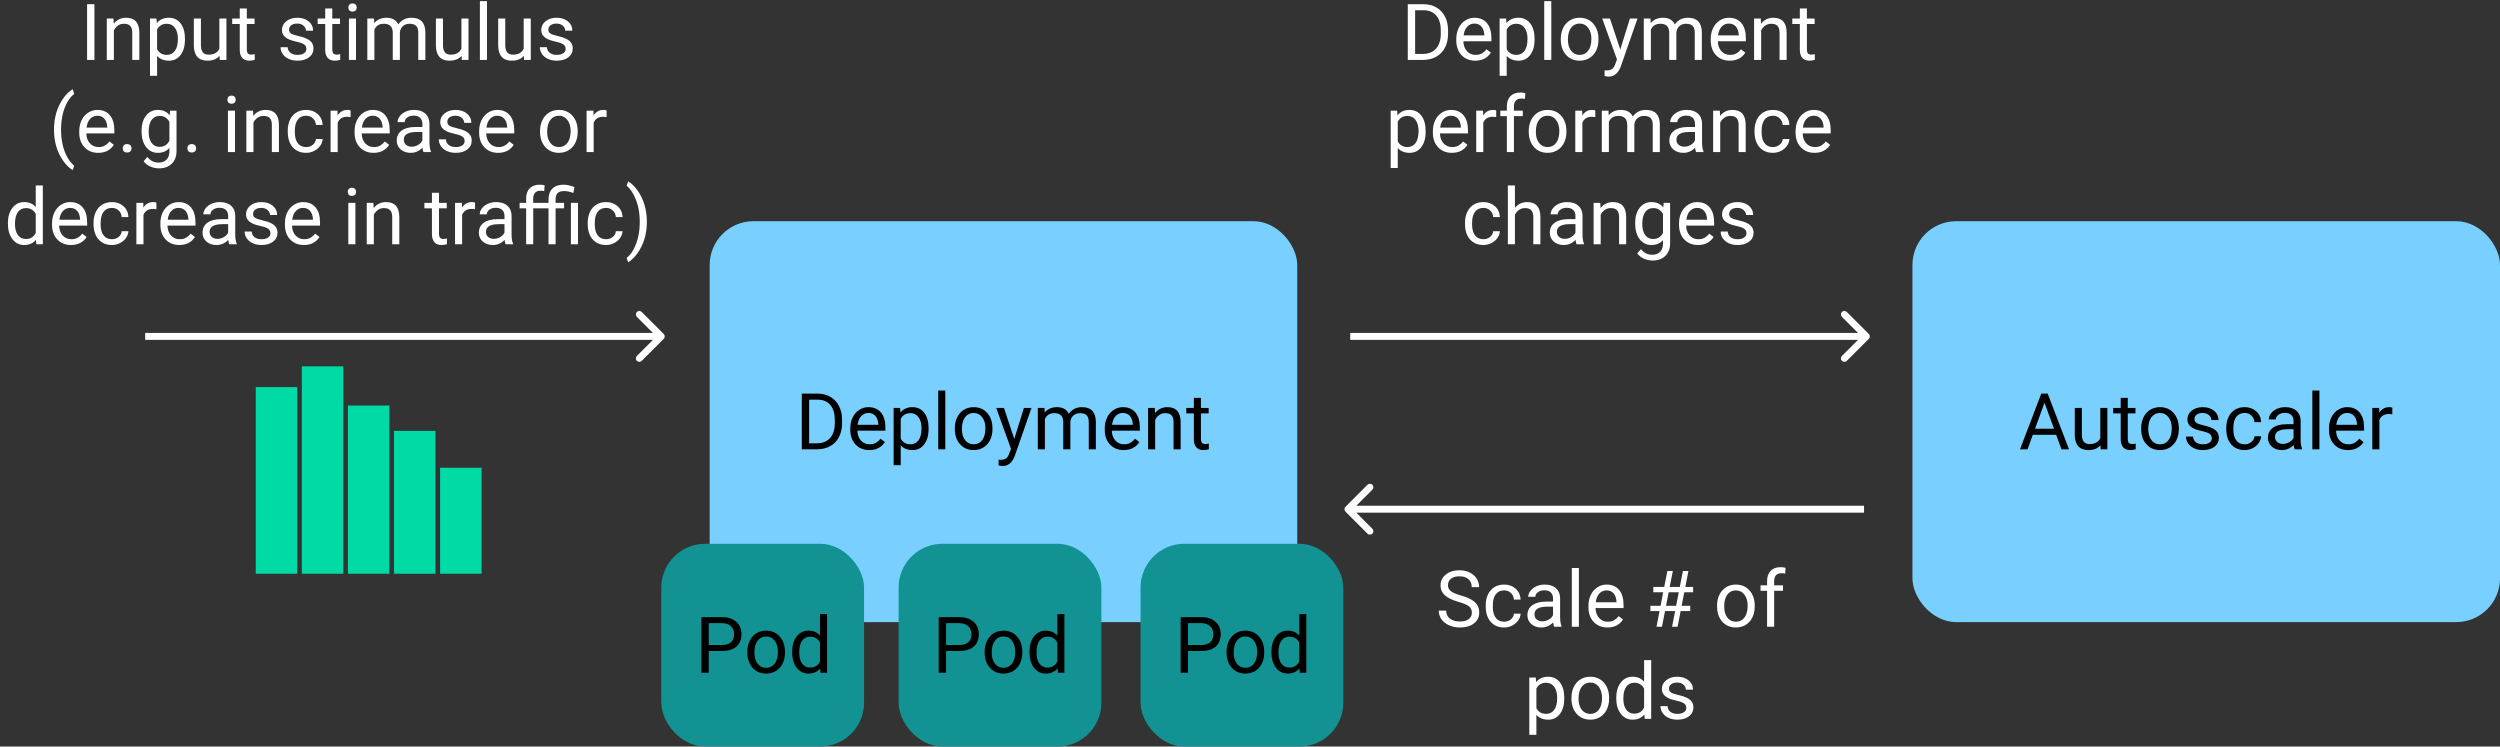 <svg width="1085" height="324" viewBox="0 0 1085 324" fill="none" xmlns="http://www.w3.org/2000/svg">
<rect x="0" y="0" width="1085" height="324" fill="#333333" stroke="none"/>
<rect x="830" y="96" width="255" height="174" rx="19" fill="#79D0FF"/>
<rect x="308" y="96" width="255" height="174" rx="19" fill="#79D0FF"/>
<path d="M892.372 188.691H882.245L879.971 195H876.684L885.914 170.828H888.703L897.95 195H894.68L892.372 188.691ZM883.208 186.068H891.426L887.309 174.763L883.208 186.068ZM911.613 193.224C910.418 194.629 908.664 195.332 906.351 195.332C904.436 195.332 902.975 194.779 901.968 193.672C900.972 192.554 900.468 190.905 900.457 188.725V177.037H903.528V188.642C903.528 191.364 904.635 192.726 906.849 192.726C909.195 192.726 910.756 191.851 911.53 190.103V177.037H914.602V195H911.68L911.613 193.224ZM923.45 172.688V177.037H926.804V179.411H923.45V190.551C923.45 191.27 923.6 191.812 923.898 192.178C924.197 192.532 924.706 192.709 925.426 192.709C925.78 192.709 926.267 192.643 926.887 192.51V195C926.079 195.221 925.293 195.332 924.529 195.332C923.157 195.332 922.122 194.917 921.425 194.087C920.728 193.257 920.379 192.078 920.379 190.551V179.411H917.108V177.037H920.379V172.688H923.45ZM929.261 185.853C929.261 184.093 929.604 182.51 930.29 181.104C930.987 179.699 931.95 178.614 933.179 177.851C934.418 177.087 935.829 176.705 937.412 176.705C939.858 176.705 941.834 177.552 943.339 179.245C944.855 180.938 945.613 183.191 945.613 186.002V186.218C945.613 187.966 945.276 189.538 944.601 190.933C943.937 192.316 942.979 193.395 941.729 194.17C940.489 194.945 939.061 195.332 937.445 195.332C935.01 195.332 933.035 194.485 931.519 192.792C930.013 191.099 929.261 188.857 929.261 186.068V185.853ZM932.349 186.218C932.349 188.21 932.808 189.809 933.727 191.016C934.656 192.222 935.896 192.825 937.445 192.825C939.006 192.825 940.245 192.216 941.164 190.999C942.083 189.771 942.542 188.055 942.542 185.853C942.542 183.882 942.072 182.289 941.131 181.071C940.201 179.843 938.962 179.229 937.412 179.229C935.896 179.229 934.673 179.832 933.743 181.038C932.813 182.244 932.349 183.971 932.349 186.218ZM959.924 190.235C959.924 189.405 959.608 188.763 958.978 188.31C958.358 187.845 957.268 187.446 955.707 187.114C954.158 186.782 952.924 186.384 952.005 185.919C951.097 185.454 950.422 184.901 949.979 184.259C949.548 183.617 949.332 182.853 949.332 181.968C949.332 180.496 949.952 179.251 951.191 178.232C952.442 177.214 954.036 176.705 955.973 176.705C958.009 176.705 959.658 177.231 960.92 178.282C962.193 179.334 962.829 180.678 962.829 182.316H959.741C959.741 181.475 959.382 180.75 958.662 180.142C957.954 179.533 957.057 179.229 955.973 179.229C954.855 179.229 953.98 179.472 953.35 179.959C952.719 180.446 952.403 181.082 952.403 181.868C952.403 182.61 952.697 183.169 953.283 183.545C953.87 183.921 954.927 184.281 956.454 184.624C957.993 184.967 959.238 185.377 960.189 185.853C961.141 186.328 961.844 186.904 962.298 187.579C962.763 188.243 962.995 189.057 962.995 190.02C962.995 191.624 962.353 192.914 961.069 193.888C959.785 194.851 958.12 195.332 956.072 195.332C954.633 195.332 953.361 195.077 952.254 194.568C951.147 194.059 950.278 193.351 949.647 192.443C949.028 191.525 948.718 190.534 948.718 189.472H951.789C951.844 190.501 952.254 191.32 953.018 191.929C953.792 192.526 954.811 192.825 956.072 192.825C957.234 192.825 958.164 192.593 958.861 192.128C959.57 191.652 959.924 191.021 959.924 190.235ZM974.201 192.825C975.297 192.825 976.254 192.493 977.073 191.829C977.892 191.165 978.346 190.335 978.435 189.339H981.34C981.285 190.368 980.93 191.348 980.277 192.277C979.624 193.207 978.75 193.949 977.654 194.502C976.57 195.055 975.419 195.332 974.201 195.332C971.755 195.332 969.807 194.519 968.357 192.892C966.919 191.254 966.199 189.018 966.199 186.185V185.67C966.199 183.921 966.52 182.366 967.162 181.005C967.804 179.644 968.723 178.587 969.918 177.834C971.124 177.081 972.547 176.705 974.185 176.705C976.199 176.705 977.87 177.308 979.198 178.515C980.537 179.721 981.251 181.287 981.34 183.213H978.435C978.346 182.051 977.903 181.099 977.106 180.357C976.321 179.605 975.347 179.229 974.185 179.229C972.624 179.229 971.412 179.793 970.549 180.922C969.697 182.04 969.271 183.661 969.271 185.786V186.367C969.271 188.437 969.697 190.031 970.549 191.148C971.401 192.266 972.618 192.825 974.201 192.825ZM995.883 195C995.706 194.646 995.562 194.015 995.451 193.107C994.023 194.59 992.319 195.332 990.338 195.332C988.567 195.332 987.112 194.834 985.972 193.838C984.843 192.831 984.278 191.558 984.278 190.02C984.278 188.149 984.987 186.699 986.403 185.67C987.831 184.63 989.834 184.109 992.413 184.109H995.401V182.698C995.401 181.625 995.08 180.772 994.438 180.142C993.797 179.5 992.85 179.179 991.6 179.179C990.504 179.179 989.585 179.455 988.844 180.009C988.102 180.562 987.731 181.232 987.731 182.018H984.644C984.644 181.121 984.959 180.258 985.59 179.428C986.232 178.587 987.095 177.923 988.18 177.436C989.275 176.949 990.476 176.705 991.782 176.705C993.852 176.705 995.473 177.225 996.646 178.266C997.82 179.295 998.428 180.717 998.473 182.532V190.8C998.473 192.449 998.683 193.76 999.104 194.734V195H995.883ZM990.786 192.659C991.749 192.659 992.662 192.41 993.525 191.912C994.389 191.414 995.014 190.767 995.401 189.97V186.284H992.994C989.231 186.284 987.35 187.385 987.35 189.588C987.35 190.551 987.671 191.303 988.312 191.846C988.954 192.388 989.779 192.659 990.786 192.659ZM1006.62 195H1003.55V169.5H1006.62V195ZM1019.01 195.332C1016.57 195.332 1014.59 194.535 1013.07 192.941C1011.54 191.337 1010.77 189.195 1010.77 186.517V185.952C1010.77 184.17 1011.11 182.582 1011.79 181.188C1012.47 179.782 1013.43 178.686 1014.64 177.9C1015.87 177.104 1017.2 176.705 1018.63 176.705C1020.96 176.705 1022.78 177.474 1024.07 179.013C1025.37 180.551 1026.01 182.754 1026.01 185.62V186.898H1013.85C1013.89 188.669 1014.4 190.103 1015.39 191.198C1016.39 192.283 1017.65 192.825 1019.17 192.825C1020.26 192.825 1021.18 192.604 1021.93 192.161C1022.68 191.718 1023.34 191.132 1023.91 190.401L1025.78 191.862C1024.28 194.175 1022.02 195.332 1019.01 195.332ZM1018.63 179.229C1017.39 179.229 1016.35 179.682 1015.51 180.59C1014.66 181.486 1014.14 182.748 1013.95 184.375H1022.94V184.143C1022.85 182.582 1022.43 181.376 1021.68 180.523C1020.93 179.66 1019.91 179.229 1018.63 179.229ZM1038.27 179.793C1037.8 179.715 1037.3 179.677 1036.76 179.677C1034.74 179.677 1033.37 180.535 1032.66 182.25V195H1029.58V177.037H1032.57L1032.62 179.112C1033.63 177.507 1035.06 176.705 1036.91 176.705C1037.5 176.705 1037.96 176.783 1038.27 176.938V179.793Z" fill="black"/>
<rect x="287" y="236" width="88" height="88" rx="19" fill="#129292"/>
<path d="M307.594 282.537V292H304.406V267.828H313.321C315.966 267.828 318.036 268.503 319.53 269.854C321.035 271.204 321.788 272.991 321.788 275.216C321.788 277.562 321.052 279.372 319.58 280.645C318.119 281.906 316.022 282.537 313.288 282.537H307.594ZM307.594 279.931H313.321C315.026 279.931 316.332 279.532 317.239 278.735C318.147 277.927 318.601 276.765 318.601 275.249C318.601 273.81 318.147 272.659 317.239 271.796C316.332 270.933 315.087 270.484 313.504 270.451H307.594V279.931ZM324.328 282.853C324.328 281.093 324.671 279.51 325.357 278.104C326.055 276.699 327.018 275.614 328.246 274.851C329.486 274.087 330.897 273.705 332.479 273.705C334.925 273.705 336.901 274.552 338.406 276.245C339.923 277.938 340.681 280.191 340.681 283.002V283.218C340.681 284.966 340.343 286.538 339.668 287.933C339.004 289.316 338.047 290.395 336.796 291.17C335.556 291.945 334.129 292.332 332.513 292.332C330.078 292.332 328.102 291.485 326.586 289.792C325.081 288.099 324.328 285.857 324.328 283.068V282.853ZM327.416 283.218C327.416 285.21 327.875 286.809 328.794 288.016C329.724 289.222 330.963 289.825 332.513 289.825C334.073 289.825 335.313 289.216 336.231 287.999C337.15 286.771 337.609 285.055 337.609 282.853C337.609 280.882 337.139 279.289 336.198 278.071C335.269 276.843 334.029 276.229 332.479 276.229C330.963 276.229 329.74 276.832 328.811 278.038C327.881 279.244 327.416 280.971 327.416 283.218ZM343.785 282.869C343.785 280.113 344.438 277.9 345.744 276.229C347.05 274.546 348.76 273.705 350.874 273.705C352.977 273.705 354.643 274.424 355.871 275.863V266.5H358.942V292H356.12L355.971 290.074C354.742 291.579 353.032 292.332 350.841 292.332C348.76 292.332 347.061 291.48 345.744 289.775C344.438 288.071 343.785 285.846 343.785 283.102V282.869ZM346.856 283.218C346.856 285.254 347.277 286.848 348.118 287.999C348.959 289.15 350.121 289.726 351.604 289.726C353.552 289.726 354.975 288.851 355.871 287.103V278.852C354.952 277.158 353.541 276.312 351.638 276.312C350.132 276.312 348.959 276.893 348.118 278.055C347.277 279.217 346.856 280.938 346.856 283.218Z" fill="black"/>
<rect x="390" y="236" width="88" height="88" rx="19" fill="#129292"/>
<path d="M410.594 282.537V292H407.406V267.828H416.321C418.966 267.828 421.036 268.503 422.53 269.854C424.035 271.204 424.788 272.991 424.788 275.216C424.788 277.562 424.052 279.372 422.58 280.645C421.119 281.906 419.022 282.537 416.288 282.537H410.594ZM410.594 279.931H416.321C418.026 279.931 419.332 279.532 420.239 278.735C421.147 277.927 421.601 276.765 421.601 275.249C421.601 273.81 421.147 272.659 420.239 271.796C419.332 270.933 418.087 270.484 416.504 270.451H410.594V279.931ZM427.328 282.853C427.328 281.093 427.671 279.51 428.357 278.104C429.055 276.699 430.018 275.614 431.246 274.851C432.486 274.087 433.897 273.705 435.479 273.705C437.925 273.705 439.901 274.552 441.406 276.245C442.923 277.938 443.681 280.191 443.681 283.002V283.218C443.681 284.966 443.343 286.538 442.668 287.933C442.004 289.316 441.047 290.395 439.796 291.17C438.556 291.945 437.129 292.332 435.513 292.332C433.078 292.332 431.102 291.485 429.586 289.792C428.081 288.099 427.328 285.857 427.328 283.068V282.853ZM430.416 283.218C430.416 285.21 430.875 286.809 431.794 288.016C432.724 289.222 433.963 289.825 435.513 289.825C437.073 289.825 438.313 289.216 439.231 287.999C440.15 286.771 440.609 285.055 440.609 282.853C440.609 280.882 440.139 279.289 439.198 278.071C438.269 276.843 437.029 276.229 435.479 276.229C433.963 276.229 432.74 276.832 431.811 278.038C430.881 279.244 430.416 280.971 430.416 283.218ZM446.785 282.869C446.785 280.113 447.438 277.9 448.744 276.229C450.05 274.546 451.76 273.705 453.874 273.705C455.977 273.705 457.643 274.424 458.871 275.863V266.5H461.942V292H459.12L458.971 290.074C457.742 291.579 456.032 292.332 453.841 292.332C451.76 292.332 450.061 291.48 448.744 289.775C447.438 288.071 446.785 285.846 446.785 283.102V282.869ZM449.856 283.218C449.856 285.254 450.277 286.848 451.118 287.999C451.959 289.15 453.121 289.726 454.604 289.726C456.552 289.726 457.975 288.851 458.871 287.103V278.852C457.952 277.158 456.541 276.312 454.638 276.312C453.132 276.312 451.959 276.893 451.118 278.055C450.277 279.217 449.856 280.938 449.856 283.218Z" fill="black"/>
<rect x="495" y="236" width="88" height="88" rx="19" fill="#129292"/>
<path d="M515.594 282.537V292H512.406V267.828H521.321C523.966 267.828 526.036 268.503 527.53 269.854C529.035 271.204 529.788 272.991 529.788 275.216C529.788 277.562 529.052 279.372 527.58 280.645C526.119 281.906 524.022 282.537 521.288 282.537H515.594ZM515.594 279.931H521.321C523.026 279.931 524.332 279.532 525.239 278.735C526.147 277.927 526.601 276.765 526.601 275.249C526.601 273.81 526.147 272.659 525.239 271.796C524.332 270.933 523.087 270.484 521.504 270.451H515.594V279.931ZM532.328 282.853C532.328 281.093 532.671 279.51 533.357 278.104C534.055 276.699 535.018 275.614 536.246 274.851C537.486 274.087 538.897 273.705 540.479 273.705C542.925 273.705 544.901 274.552 546.406 276.245C547.923 277.938 548.681 280.191 548.681 283.002V283.218C548.681 284.966 548.343 286.538 547.668 287.933C547.004 289.316 546.047 290.395 544.796 291.17C543.556 291.945 542.129 292.332 540.513 292.332C538.078 292.332 536.102 291.485 534.586 289.792C533.081 288.099 532.328 285.857 532.328 283.068V282.853ZM535.416 283.218C535.416 285.21 535.875 286.809 536.794 288.016C537.724 289.222 538.963 289.825 540.513 289.825C542.073 289.825 543.313 289.216 544.231 287.999C545.15 286.771 545.609 285.055 545.609 282.853C545.609 280.882 545.139 279.289 544.198 278.071C543.269 276.843 542.029 276.229 540.479 276.229C538.963 276.229 537.74 276.832 536.811 278.038C535.881 279.244 535.416 280.971 535.416 283.218ZM551.785 282.869C551.785 280.113 552.438 277.9 553.744 276.229C555.05 274.546 556.76 273.705 558.874 273.705C560.977 273.705 562.643 274.424 563.871 275.863V266.5H566.942V292H564.12L563.971 290.074C562.742 291.579 561.032 292.332 558.841 292.332C556.76 292.332 555.061 291.48 553.744 289.775C552.438 288.071 551.785 285.846 551.785 283.102V282.869ZM554.856 283.218C554.856 285.254 555.277 286.848 556.118 287.999C556.959 289.15 558.121 289.726 559.604 289.726C561.552 289.726 562.975 288.851 563.871 287.103V278.852C562.952 277.158 561.541 276.312 559.638 276.312C558.132 276.312 556.959 276.893 556.118 278.055C555.277 279.217 554.856 280.938 554.856 283.218Z" fill="black"/>
<path d="M347.977 195V170.828H354.8C356.903 170.828 358.762 171.293 360.378 172.223C361.994 173.152 363.239 174.475 364.113 176.19C364.999 177.906 365.447 179.876 365.458 182.101V183.645C365.458 185.924 365.015 187.922 364.13 189.638C363.256 191.353 361.999 192.67 360.361 193.589C358.734 194.507 356.836 194.978 354.667 195H347.977ZM351.164 173.451V192.394H354.518C356.975 192.394 358.884 191.63 360.245 190.103C361.618 188.575 362.304 186.4 362.304 183.578V182.167C362.304 179.422 361.656 177.292 360.361 175.775C359.077 174.248 357.251 173.473 354.883 173.451H351.164ZM377.262 195.332C374.827 195.332 372.846 194.535 371.318 192.941C369.791 191.337 369.027 189.195 369.027 186.517V185.952C369.027 184.17 369.365 182.582 370.04 181.188C370.726 179.782 371.678 178.686 372.896 177.9C374.124 177.104 375.452 176.705 376.88 176.705C379.215 176.705 381.03 177.474 382.325 179.013C383.62 180.551 384.268 182.754 384.268 185.62V186.898H372.099C372.143 188.669 372.658 190.103 373.643 191.198C374.639 192.283 375.9 192.825 377.428 192.825C378.512 192.825 379.431 192.604 380.184 192.161C380.936 191.718 381.595 191.132 382.159 190.401L384.035 191.862C382.53 194.175 380.272 195.332 377.262 195.332ZM376.88 179.229C375.64 179.229 374.6 179.682 373.759 180.59C372.918 181.486 372.397 182.748 372.198 184.375H381.196V184.143C381.108 182.582 380.687 181.376 379.935 180.523C379.182 179.66 378.164 179.229 376.88 179.229ZM403.011 186.218C403.011 188.951 402.385 191.154 401.135 192.825C399.884 194.496 398.191 195.332 396.055 195.332C393.874 195.332 392.159 194.64 390.908 193.257V201.906H387.837V177.037H390.643L390.792 179.029C392.043 177.48 393.78 176.705 396.005 176.705C398.163 176.705 399.868 177.519 401.118 179.146C402.38 180.772 403.011 183.036 403.011 185.936V186.218ZM399.939 185.869C399.939 183.844 399.508 182.244 398.645 181.071C397.781 179.898 396.597 179.312 395.092 179.312C393.232 179.312 391.838 180.136 390.908 181.785V190.368C391.827 192.006 393.232 192.825 395.125 192.825C396.597 192.825 397.765 192.244 398.628 191.082C399.502 189.909 399.939 188.171 399.939 185.869ZM410.266 195H407.194V169.5H410.266V195ZM414.383 185.853C414.383 184.093 414.726 182.51 415.412 181.104C416.109 179.699 417.072 178.614 418.301 177.851C419.54 177.087 420.951 176.705 422.534 176.705C424.98 176.705 426.956 177.552 428.461 179.245C429.977 180.938 430.735 183.191 430.735 186.002V186.218C430.735 187.966 430.398 189.538 429.723 190.933C429.059 192.316 428.101 193.395 426.851 194.17C425.611 194.945 424.183 195.332 422.567 195.332C420.132 195.332 418.157 194.485 416.641 192.792C415.135 191.099 414.383 188.857 414.383 186.068V185.853ZM417.471 186.218C417.471 188.21 417.93 189.809 418.849 191.016C419.778 192.222 421.018 192.825 422.567 192.825C424.128 192.825 425.368 192.216 426.286 190.999C427.205 189.771 427.664 188.055 427.664 185.853C427.664 183.882 427.194 182.289 426.253 181.071C425.323 179.843 424.084 179.229 422.534 179.229C421.018 179.229 419.795 179.832 418.865 181.038C417.936 182.244 417.471 183.971 417.471 186.218ZM440.198 190.501L444.382 177.037H447.669L440.447 197.772C439.329 200.761 437.553 202.255 435.118 202.255L434.537 202.205L433.392 201.989V199.499L434.222 199.565C435.262 199.565 436.07 199.355 436.646 198.935C437.232 198.514 437.714 197.745 438.09 196.627L438.771 194.801L432.362 177.037H435.716L440.198 190.501ZM453.313 177.037L453.396 179.029C454.714 177.48 456.49 176.705 458.726 176.705C461.238 176.705 462.948 177.668 463.855 179.594C464.453 178.73 465.228 178.033 466.18 177.502C467.143 176.971 468.277 176.705 469.583 176.705C473.523 176.705 475.526 178.791 475.593 182.964V195H472.521V183.146C472.521 181.863 472.228 180.905 471.642 180.274C471.055 179.632 470.07 179.312 468.687 179.312C467.547 179.312 466.6 179.655 465.848 180.341C465.095 181.016 464.658 181.929 464.536 183.08V195H461.448V183.229C461.448 180.618 460.17 179.312 457.613 179.312C455.599 179.312 454.221 180.169 453.479 181.885V195H450.408V177.037H453.313ZM487.695 195.332C485.26 195.332 483.279 194.535 481.752 192.941C480.225 191.337 479.461 189.195 479.461 186.517V185.952C479.461 184.17 479.799 182.582 480.474 181.188C481.16 179.782 482.112 178.686 483.329 177.9C484.558 177.104 485.886 176.705 487.313 176.705C489.649 176.705 491.464 177.474 492.759 179.013C494.054 180.551 494.701 182.754 494.701 185.62V186.898H482.532C482.576 188.669 483.091 190.103 484.076 191.198C485.072 192.283 486.334 192.825 487.861 192.825C488.946 192.825 489.865 192.604 490.617 192.161C491.37 191.718 492.028 191.132 492.593 190.401L494.469 191.862C492.964 194.175 490.706 195.332 487.695 195.332ZM487.313 179.229C486.074 179.229 485.034 179.682 484.192 180.59C483.351 181.486 482.831 182.748 482.632 184.375H491.63V184.143C491.541 182.582 491.121 181.376 490.368 180.523C489.616 179.66 488.597 179.229 487.313 179.229ZM501.176 177.037L501.275 179.295C502.648 177.568 504.441 176.705 506.654 176.705C510.451 176.705 512.365 178.847 512.398 183.13V195H509.327V183.113C509.316 181.818 509.017 180.861 508.431 180.241C507.855 179.621 506.953 179.312 505.725 179.312C504.729 179.312 503.854 179.577 503.102 180.108C502.349 180.64 501.762 181.337 501.342 182.2V195H498.271V177.037H501.176ZM521.197 172.688V177.037H524.551V179.411H521.197V190.551C521.197 191.27 521.347 191.812 521.646 192.178C521.944 192.532 522.453 192.709 523.173 192.709C523.527 192.709 524.014 192.643 524.634 192.51V195C523.826 195.221 523.04 195.332 522.276 195.332C520.904 195.332 519.869 194.917 519.172 194.087C518.475 193.257 518.126 192.078 518.126 190.551V179.411H514.855V177.037H518.126V172.688H521.197Z" fill="black"/>
<path d="M811.061 147.061C811.646 146.475 811.646 145.525 811.061 144.939L801.515 135.393C800.929 134.808 799.979 134.808 799.393 135.393C798.808 135.979 798.808 136.929 799.393 137.515L807.879 146L799.393 154.485C798.808 155.071 798.808 156.021 799.393 156.607C799.979 157.192 800.929 157.192 801.515 156.607L811.061 147.061ZM586 147.5H810V144.5H586V147.5Z" fill="white"/>
<path d="M288.061 147.061C288.646 146.475 288.646 145.525 288.061 144.939L278.515 135.393C277.929 134.808 276.979 134.808 276.393 135.393C275.808 135.979 275.808 136.929 276.393 137.515L284.879 146L276.393 154.485C275.808 155.071 275.808 156.021 276.393 156.607C276.979 157.192 277.929 157.192 278.515 156.607L288.061 147.061ZM63 147.5H287V144.5H63V147.5Z" fill="white"/>
<path d="M583.939 222.061C583.354 221.475 583.354 220.525 583.939 219.939L593.485 210.393C594.071 209.808 595.021 209.808 595.607 210.393C596.192 210.979 596.192 211.929 595.607 212.515L587.121 221L595.607 229.485C596.192 230.071 596.192 231.021 595.607 231.607C595.021 232.192 594.071 232.192 593.485 231.607L583.939 222.061ZM809 222.5H585V219.5H809V222.5Z" fill="white"/>
<path d="M633.025 261.226C630.292 260.44 628.299 259.477 627.049 258.337C625.809 257.186 625.189 255.769 625.189 254.087C625.189 252.183 625.948 250.612 627.464 249.372C628.991 248.121 630.972 247.496 633.407 247.496C635.067 247.496 636.545 247.817 637.84 248.459C639.146 249.101 640.153 249.986 640.861 251.115C641.581 252.244 641.94 253.478 641.94 254.817H638.736C638.736 253.356 638.271 252.211 637.342 251.381C636.412 250.54 635.101 250.119 633.407 250.119C631.836 250.119 630.607 250.468 629.722 251.165C628.847 251.851 628.41 252.809 628.41 254.037C628.41 255.022 628.825 255.858 629.655 256.544C630.496 257.219 631.919 257.839 633.922 258.403C635.936 258.968 637.508 259.593 638.637 260.279C639.777 260.954 640.618 261.746 641.16 262.653C641.714 263.561 641.99 264.629 641.99 265.857C641.99 267.816 641.227 269.388 639.699 270.572C638.172 271.745 636.13 272.332 633.573 272.332C631.913 272.332 630.364 272.017 628.925 271.386C627.486 270.744 626.374 269.869 625.588 268.763C624.813 267.656 624.426 266.4 624.426 264.994H627.63C627.63 266.455 628.167 267.612 629.24 268.464C630.325 269.305 631.769 269.726 633.573 269.726C635.256 269.726 636.545 269.382 637.441 268.696C638.338 268.01 638.786 267.075 638.786 265.891C638.786 264.706 638.371 263.793 637.541 263.151C636.711 262.498 635.206 261.856 633.025 261.226ZM652.814 269.825C653.91 269.825 654.868 269.493 655.687 268.829C656.506 268.165 656.959 267.335 657.048 266.339H659.953C659.898 267.368 659.544 268.348 658.891 269.277C658.238 270.207 657.363 270.949 656.268 271.502C655.183 272.055 654.032 272.332 652.814 272.332C650.368 272.332 648.421 271.519 646.971 269.892C645.532 268.254 644.812 266.018 644.812 263.185V262.67C644.812 260.921 645.133 259.366 645.775 258.005C646.417 256.644 647.336 255.587 648.531 254.834C649.738 254.081 651.16 253.705 652.798 253.705C654.812 253.705 656.483 254.308 657.812 255.515C659.151 256.721 659.865 258.287 659.953 260.213H657.048C656.959 259.051 656.517 258.099 655.72 257.357C654.934 256.605 653.96 256.229 652.798 256.229C651.237 256.229 650.025 256.793 649.162 257.922C648.31 259.04 647.884 260.661 647.884 262.786V263.367C647.884 265.437 648.31 267.031 649.162 268.148C650.014 269.266 651.232 269.825 652.814 269.825ZM674.496 272C674.319 271.646 674.175 271.015 674.064 270.107C672.637 271.59 670.932 272.332 668.951 272.332C667.18 272.332 665.725 271.834 664.585 270.838C663.456 269.831 662.892 268.558 662.892 267.02C662.892 265.149 663.6 263.699 665.017 262.67C666.444 261.63 668.448 261.109 671.026 261.109H674.015V259.698C674.015 258.625 673.694 257.772 673.052 257.142C672.41 256.5 671.464 256.179 670.213 256.179C669.117 256.179 668.199 256.455 667.457 257.009C666.715 257.562 666.345 258.232 666.345 259.018H663.257C663.257 258.121 663.572 257.258 664.203 256.428C664.845 255.587 665.708 254.923 666.793 254.436C667.889 253.949 669.09 253.705 670.396 253.705C672.465 253.705 674.087 254.225 675.26 255.266C676.433 256.295 677.042 257.717 677.086 259.532V267.8C677.086 269.449 677.296 270.76 677.717 271.734V272H674.496ZM669.399 269.659C670.362 269.659 671.275 269.41 672.139 268.912C673.002 268.414 673.627 267.767 674.015 266.97V263.284H671.607C667.844 263.284 665.963 264.385 665.963 266.588C665.963 267.551 666.284 268.303 666.926 268.846C667.568 269.388 668.392 269.659 669.399 269.659ZM685.237 272H682.166V246.5H685.237V272ZM697.622 272.332C695.187 272.332 693.206 271.535 691.679 269.941C690.151 268.337 689.388 266.195 689.388 263.517V262.952C689.388 261.17 689.725 259.582 690.4 258.188C691.087 256.782 692.038 255.686 693.256 254.9C694.484 254.104 695.812 253.705 697.24 253.705C699.576 253.705 701.391 254.474 702.686 256.013C703.98 257.551 704.628 259.754 704.628 262.62V263.898H692.459C692.503 265.669 693.018 267.103 694.003 268.198C694.999 269.283 696.261 269.825 697.788 269.825C698.873 269.825 699.791 269.604 700.544 269.161C701.297 268.718 701.955 268.132 702.52 267.401L704.396 268.862C702.89 271.175 700.632 272.332 697.622 272.332ZM697.24 256.229C696.001 256.229 694.96 256.682 694.119 257.59C693.278 258.486 692.758 259.748 692.559 261.375H701.557V261.143C701.468 259.582 701.048 258.376 700.295 257.523C699.542 256.66 698.524 256.229 697.24 256.229ZM727.007 265.193H722.624L721.296 272H718.922L720.25 265.193H716.282V262.919H720.682L721.827 257.042H717.544V254.734H722.275L723.637 247.828H726.011L724.649 254.734H729.032L730.394 247.828H732.784L731.423 254.734H734.81V257.042H730.975L729.829 262.919H733.564V265.193H729.397L728.069 272H725.679L727.007 265.193ZM723.056 262.919H727.438L728.584 257.042H724.201L723.056 262.919ZM745.202 262.853C745.202 261.093 745.545 259.51 746.231 258.104C746.929 256.699 747.892 255.614 749.12 254.851C750.36 254.087 751.771 253.705 753.354 253.705C755.799 253.705 757.775 254.552 759.28 256.245C760.797 257.938 761.555 260.191 761.555 263.002V263.218C761.555 264.966 761.217 266.538 760.542 267.933C759.878 269.316 758.921 270.395 757.67 271.17C756.43 271.945 755.003 272.332 753.387 272.332C750.952 272.332 748.976 271.485 747.46 269.792C745.955 268.099 745.202 265.857 745.202 263.068V262.853ZM748.29 263.218C748.29 265.21 748.749 266.809 749.668 268.016C750.598 269.222 751.837 269.825 753.387 269.825C754.947 269.825 756.187 269.216 757.105 267.999C758.024 266.771 758.483 265.055 758.483 262.853C758.483 260.882 758.013 259.289 757.072 258.071C756.143 256.843 754.903 256.229 753.354 256.229C751.837 256.229 750.614 256.832 749.685 258.038C748.755 259.244 748.29 260.971 748.29 263.218ZM766.917 272V256.411H764.078V254.037H766.917V252.194C766.917 250.269 767.432 248.78 768.461 247.729C769.49 246.677 770.946 246.151 772.827 246.151C773.535 246.151 774.238 246.245 774.936 246.434L774.77 248.924C774.249 248.824 773.696 248.774 773.109 248.774C772.113 248.774 771.344 249.068 770.802 249.654C770.259 250.23 769.988 251.06 769.988 252.145V254.037H773.823V256.411H769.988V272H766.917ZM678.896 303.218C678.896 305.951 678.27 308.154 677.02 309.825C675.769 311.496 674.076 312.332 671.939 312.332C669.759 312.332 668.044 311.64 666.793 310.257V318.906H663.722V294.037H666.527L666.677 296.029C667.927 294.48 669.665 293.705 671.89 293.705C674.048 293.705 675.752 294.519 677.003 296.146C678.265 297.772 678.896 300.036 678.896 302.936V303.218ZM675.824 302.869C675.824 300.844 675.393 299.244 674.529 298.071C673.666 296.898 672.482 296.312 670.977 296.312C669.117 296.312 667.723 297.136 666.793 298.785V307.368C667.712 309.006 669.117 309.825 671.01 309.825C672.482 309.825 673.649 309.244 674.513 308.082C675.387 306.909 675.824 305.171 675.824 302.869ZM682 302.853C682 301.093 682.343 299.51 683.029 298.104C683.727 296.699 684.689 295.614 685.918 294.851C687.158 294.087 688.569 293.705 690.151 293.705C692.597 293.705 694.573 294.552 696.078 296.245C697.594 297.938 698.353 300.191 698.353 303.002V303.218C698.353 304.966 698.015 306.538 697.34 307.933C696.676 309.316 695.718 310.395 694.468 311.17C693.228 311.945 691.8 312.332 690.185 312.332C687.75 312.332 685.774 311.485 684.258 309.792C682.753 308.099 682 305.857 682 303.068V302.853ZM685.088 303.218C685.088 305.21 685.547 306.809 686.466 308.016C687.396 309.222 688.635 309.825 690.185 309.825C691.745 309.825 692.985 309.216 693.903 307.999C694.822 306.771 695.281 305.055 695.281 302.853C695.281 300.882 694.811 299.289 693.87 298.071C692.94 296.843 691.701 296.229 690.151 296.229C688.635 296.229 687.412 296.832 686.482 298.038C685.553 299.244 685.088 300.971 685.088 303.218ZM701.457 302.869C701.457 300.113 702.11 297.9 703.416 296.229C704.722 294.546 706.432 293.705 708.546 293.705C710.649 293.705 712.314 294.424 713.543 295.863V286.5H716.614V312H713.792L713.643 310.074C712.414 311.579 710.704 312.332 708.513 312.332C706.432 312.332 704.733 311.48 703.416 309.775C702.11 308.071 701.457 305.846 701.457 303.102V302.869ZM704.528 303.218C704.528 305.254 704.949 306.848 705.79 307.999C706.631 309.15 707.793 309.726 709.276 309.726C711.224 309.726 712.646 308.851 713.543 307.103V298.852C712.624 297.158 711.213 296.312 709.31 296.312C707.804 296.312 706.631 296.893 705.79 298.055C704.949 299.217 704.528 300.938 704.528 303.218ZM731.854 307.235C731.854 306.405 731.539 305.763 730.908 305.31C730.288 304.845 729.198 304.446 727.638 304.114C726.088 303.782 724.854 303.384 723.936 302.919C723.028 302.454 722.353 301.901 721.91 301.259C721.479 300.617 721.263 299.853 721.263 298.968C721.263 297.496 721.882 296.251 723.122 295.232C724.373 294.214 725.966 293.705 727.903 293.705C729.94 293.705 731.589 294.231 732.851 295.282C734.123 296.334 734.76 297.678 734.76 299.316H731.672C731.672 298.475 731.312 297.75 730.593 297.142C729.884 296.533 728.988 296.229 727.903 296.229C726.785 296.229 725.911 296.472 725.28 296.959C724.649 297.446 724.334 298.082 724.334 298.868C724.334 299.61 724.627 300.169 725.214 300.545C725.8 300.921 726.857 301.281 728.385 301.624C729.923 301.967 731.168 302.377 732.12 302.853C733.072 303.328 733.775 303.904 734.229 304.579C734.693 305.243 734.926 306.057 734.926 307.02C734.926 308.624 734.284 309.914 733 310.888C731.716 311.851 730.05 312.332 728.003 312.332C726.564 312.332 725.291 312.077 724.185 311.568C723.078 311.059 722.209 310.351 721.578 309.443C720.958 308.525 720.648 307.534 720.648 306.472H723.72C723.775 307.501 724.185 308.32 724.948 308.929C725.723 309.526 726.741 309.825 728.003 309.825C729.165 309.825 730.095 309.593 730.792 309.128C731.5 308.652 731.854 308.021 731.854 307.235Z" fill="white"/>
<path d="M40.981 26H37.794V1.828H40.981V26ZM49.249 8.037L49.349 10.295C50.721 8.568 52.514 7.705 54.727 7.705C58.524 7.705 60.438 9.847 60.472 14.13V26H57.4V14.113C57.389 12.818 57.09 11.861 56.504 11.241C55.928 10.621 55.026 10.312 53.798 10.312C52.802 10.312 51.927 10.577 51.175 11.108C50.422 11.64 49.836 12.337 49.415 13.2V26H46.344V8.037H49.249ZM80.277 17.218C80.277 19.951 79.652 22.154 78.401 23.825C77.151 25.496 75.457 26.332 73.321 26.332C71.141 26.332 69.425 25.64 68.175 24.257V32.906H65.103V8.037H67.909L68.059 10.029C69.309 8.48 71.047 7.705 73.272 7.705C75.43 7.705 77.134 8.519 78.385 10.146C79.647 11.773 80.277 14.036 80.277 16.936V17.218ZM77.206 16.869C77.206 14.844 76.774 13.245 75.911 12.071C75.048 10.898 73.864 10.312 72.358 10.312C70.499 10.312 69.105 11.136 68.175 12.785V21.368C69.093 23.006 70.499 23.825 72.392 23.825C73.864 23.825 75.031 23.244 75.894 22.082C76.769 20.909 77.206 19.171 77.206 16.869ZM95.285 24.224C94.09 25.629 92.336 26.332 90.022 26.332C88.108 26.332 86.647 25.779 85.64 24.672C84.644 23.554 84.14 21.905 84.129 19.725V8.037H87.2V19.642C87.2 22.364 88.307 23.726 90.52 23.726C92.867 23.726 94.427 22.851 95.202 21.102V8.037H98.273V26H95.352L95.285 24.224ZM107.122 3.688V8.037H110.476V10.411H107.122V21.551C107.122 22.27 107.271 22.812 107.57 23.178C107.869 23.532 108.378 23.709 109.098 23.709C109.452 23.709 109.939 23.643 110.559 23.51V26C109.751 26.221 108.965 26.332 108.201 26.332C106.829 26.332 105.794 25.917 105.097 25.087C104.399 24.257 104.051 23.078 104.051 21.551V10.411H100.78V8.037H104.051V3.688H107.122ZM132.971 21.235C132.971 20.405 132.655 19.763 132.024 19.31C131.405 18.845 130.314 18.446 128.754 18.114C127.204 17.782 125.97 17.384 125.052 16.919C124.144 16.454 123.469 15.901 123.026 15.259C122.595 14.617 122.379 13.853 122.379 12.968C122.379 11.496 122.999 10.251 124.238 9.232C125.489 8.214 127.083 7.705 129.02 7.705C131.056 7.705 132.705 8.231 133.967 9.282C135.24 10.334 135.876 11.678 135.876 13.316H132.788C132.788 12.475 132.428 11.75 131.709 11.142C131.001 10.533 130.104 10.229 129.02 10.229C127.902 10.229 127.027 10.472 126.396 10.959C125.766 11.446 125.45 12.082 125.45 12.868C125.45 13.61 125.743 14.169 126.33 14.545C126.917 14.921 127.974 15.281 129.501 15.624C131.039 15.967 132.285 16.377 133.236 16.852C134.188 17.328 134.891 17.904 135.345 18.579C135.81 19.243 136.042 20.057 136.042 21.02C136.042 22.624 135.4 23.914 134.116 24.888C132.832 25.851 131.167 26.332 129.119 26.332C127.68 26.332 126.408 26.078 125.301 25.568C124.194 25.059 123.325 24.351 122.694 23.443C122.075 22.525 121.765 21.534 121.765 20.472H124.836C124.891 21.501 125.301 22.32 126.064 22.929C126.839 23.526 127.857 23.825 129.119 23.825C130.281 23.825 131.211 23.593 131.908 23.128C132.617 22.652 132.971 22.021 132.971 21.235ZM144.21 3.688V8.037H147.563V10.411H144.21V21.551C144.21 22.27 144.359 22.812 144.658 23.178C144.957 23.532 145.466 23.709 146.186 23.709C146.54 23.709 147.027 23.643 147.646 23.51V26C146.839 26.221 146.053 26.332 145.289 26.332C143.917 26.332 142.882 25.917 142.185 25.087C141.487 24.257 141.139 23.078 141.139 21.551V10.411H137.868V8.037H141.139V3.688H144.21ZM154.503 26H151.432V8.037H154.503V26ZM151.183 3.272C151.183 2.774 151.332 2.354 151.631 2.011C151.941 1.668 152.395 1.496 152.992 1.496C153.59 1.496 154.044 1.668 154.354 2.011C154.663 2.354 154.818 2.774 154.818 3.272C154.818 3.771 154.663 4.186 154.354 4.518C154.044 4.85 153.59 5.016 152.992 5.016C152.395 5.016 151.941 4.85 151.631 4.518C151.332 4.186 151.183 3.771 151.183 3.272ZM162.322 8.037L162.405 10.029C163.722 8.48 165.499 7.705 167.734 7.705C170.247 7.705 171.957 8.668 172.864 10.594C173.462 9.73 174.237 9.033 175.188 8.502C176.151 7.971 177.286 7.705 178.592 7.705C182.532 7.705 184.535 9.791 184.602 13.964V26H181.53V14.146C181.53 12.863 181.237 11.905 180.65 11.274C180.064 10.633 179.079 10.312 177.695 10.312C176.555 10.312 175.609 10.655 174.856 11.341C174.104 12.016 173.667 12.929 173.545 14.08V26H170.457V14.229C170.457 11.617 169.179 10.312 166.622 10.312C164.608 10.312 163.23 11.169 162.488 12.885V26H159.417V8.037H162.322ZM200.34 24.224C199.145 25.629 197.39 26.332 195.077 26.332C193.162 26.332 191.701 25.779 190.694 24.672C189.698 23.554 189.195 21.905 189.184 19.725V8.037H192.255V19.642C192.255 22.364 193.362 23.726 195.575 23.726C197.922 23.726 199.482 22.851 200.257 21.102V8.037H203.328V26H200.406L200.34 24.224ZM211.347 26H208.275V0.5H211.347V26ZM227.367 24.224C226.172 25.629 224.418 26.332 222.104 26.332C220.19 26.332 218.729 25.779 217.722 24.672C216.726 23.554 216.222 21.905 216.211 19.725V8.037H219.282V19.642C219.282 22.364 220.389 23.726 222.603 23.726C224.949 23.726 226.509 22.851 227.284 21.102V8.037H230.355V26H227.434L227.367 24.224ZM245.496 21.235C245.496 20.405 245.181 19.763 244.55 19.31C243.93 18.845 242.84 18.446 241.279 18.114C239.73 17.782 238.496 17.384 237.577 16.919C236.67 16.454 235.994 15.901 235.552 15.259C235.12 14.617 234.904 13.853 234.904 12.968C234.904 11.496 235.524 10.251 236.764 9.232C238.014 8.214 239.608 7.705 241.545 7.705C243.581 7.705 245.23 8.231 246.492 9.282C247.765 10.334 248.401 11.678 248.401 13.316H245.313C245.313 12.475 244.954 11.75 244.234 11.142C243.526 10.533 242.63 10.229 241.545 10.229C240.427 10.229 239.553 10.472 238.922 10.959C238.291 11.446 237.976 12.082 237.976 12.868C237.976 13.61 238.269 14.169 238.855 14.545C239.442 14.921 240.499 15.281 242.026 15.624C243.565 15.967 244.81 16.377 245.762 16.852C246.714 17.328 247.416 17.904 247.87 18.579C248.335 19.243 248.567 20.057 248.567 21.02C248.567 22.624 247.925 23.914 246.642 24.888C245.358 25.851 243.692 26.332 241.645 26.332C240.206 26.332 238.933 26.078 237.826 25.568C236.719 25.059 235.851 24.351 235.22 23.443C234.6 22.525 234.29 21.534 234.29 20.472H237.361C237.417 21.501 237.826 22.32 238.59 22.929C239.365 23.526 240.383 23.825 241.645 23.825C242.807 23.825 243.736 23.593 244.434 23.128C245.142 22.652 245.496 22.021 245.496 21.235ZM23.434 56.188C23.434 53.687 23.766 51.285 24.43 48.983C25.105 46.681 26.106 44.59 27.435 42.708C28.763 40.827 30.141 39.498 31.568 38.724L32.199 40.749C30.583 41.989 29.255 43.881 28.215 46.427C27.186 48.972 26.621 51.822 26.521 54.977L26.505 56.388C26.505 60.66 27.285 64.368 28.846 67.511C29.787 69.392 30.904 70.864 32.199 71.927L31.568 73.803C30.096 72.984 28.691 71.611 27.352 69.686C24.74 65.922 23.434 61.423 23.434 56.188ZM42.625 66.332C40.19 66.332 38.209 65.535 36.682 63.941C35.154 62.337 34.391 60.195 34.391 57.517V56.952C34.391 55.17 34.728 53.582 35.403 52.188C36.09 50.782 37.041 49.686 38.259 48.9C39.487 48.103 40.815 47.705 42.243 47.705C44.578 47.705 46.394 48.474 47.688 50.013C48.983 51.551 49.631 53.754 49.631 56.62V57.898H37.462C37.506 59.669 38.021 61.102 39.006 62.198C40.002 63.283 41.264 63.825 42.791 63.825C43.876 63.825 44.794 63.604 45.547 63.161C46.3 62.718 46.958 62.132 47.523 61.401L49.398 62.862C47.893 65.175 45.635 66.332 42.625 66.332ZM42.243 50.228C41.004 50.228 39.963 50.682 39.122 51.59C38.281 52.486 37.761 53.748 37.562 55.375H46.56V55.143C46.471 53.582 46.05 52.376 45.298 51.523C44.545 50.66 43.527 50.228 42.243 50.228ZM53.267 64.39C53.267 63.858 53.422 63.416 53.731 63.062C54.052 62.707 54.528 62.53 55.159 62.53C55.79 62.53 56.266 62.707 56.587 63.062C56.919 63.416 57.085 63.858 57.085 64.39C57.085 64.899 56.919 65.325 56.587 65.668C56.266 66.011 55.79 66.183 55.159 66.183C54.528 66.183 54.052 66.011 53.731 65.668C53.422 65.325 53.267 64.899 53.267 64.39ZM61.435 56.869C61.435 54.069 62.082 51.844 63.377 50.195C64.672 48.535 66.387 47.705 68.523 47.705C70.715 47.705 72.425 48.48 73.653 50.029L73.803 48.037H76.608V65.568C76.608 67.893 75.917 69.724 74.533 71.064C73.161 72.403 71.312 73.072 68.988 73.072C67.693 73.072 66.426 72.796 65.186 72.242C63.947 71.689 63.001 70.931 62.348 69.968L63.941 68.125C65.258 69.752 66.869 70.565 68.772 70.565C70.267 70.565 71.429 70.145 72.259 69.304C73.1 68.463 73.52 67.278 73.52 65.751V64.207C72.292 65.624 70.615 66.332 68.49 66.332C66.387 66.332 64.683 65.485 63.377 63.792C62.082 62.099 61.435 59.791 61.435 56.869ZM64.522 57.218C64.522 59.243 64.938 60.837 65.768 61.999C66.598 63.15 67.76 63.726 69.254 63.726C71.191 63.726 72.613 62.846 73.52 61.086V52.885C72.58 51.169 71.169 50.312 69.287 50.312C67.793 50.312 66.625 50.893 65.784 52.055C64.943 53.217 64.522 54.938 64.522 57.218ZM81.323 64.39C81.323 63.858 81.478 63.416 81.788 63.062C82.109 62.707 82.585 62.53 83.216 62.53C83.847 62.53 84.323 62.707 84.644 63.062C84.976 63.416 85.142 63.858 85.142 64.39C85.142 64.899 84.976 65.325 84.644 65.668C84.323 66.011 83.847 66.183 83.216 66.183C82.585 66.183 82.109 66.011 81.788 65.668C81.478 65.325 81.323 64.899 81.323 64.39ZM101.992 66H98.921V48.037H101.992V66ZM98.672 43.273C98.672 42.774 98.821 42.354 99.12 42.011C99.43 41.668 99.884 41.496 100.481 41.496C101.079 41.496 101.533 41.668 101.843 42.011C102.153 42.354 102.308 42.774 102.308 43.273C102.308 43.77 102.153 44.185 101.843 44.518C101.533 44.85 101.079 45.016 100.481 45.016C99.884 45.016 99.43 44.85 99.12 44.518C98.821 44.185 98.672 43.77 98.672 43.273ZM109.828 48.037L109.928 50.295C111.3 48.568 113.093 47.705 115.307 47.705C119.103 47.705 121.018 49.847 121.051 54.13V66H117.979V54.113C117.968 52.818 117.67 51.861 117.083 51.241C116.507 50.621 115.605 50.312 114.377 50.312C113.381 50.312 112.507 50.577 111.754 51.108C111.001 51.64 110.415 52.337 109.994 53.2V66H106.923V48.037H109.828ZM132.888 63.825C133.983 63.825 134.941 63.493 135.76 62.829C136.579 62.165 137.033 61.335 137.121 60.339H140.026C139.971 61.368 139.617 62.348 138.964 63.277C138.311 64.207 137.437 64.949 136.341 65.502C135.256 66.055 134.105 66.332 132.888 66.332C130.442 66.332 128.494 65.519 127.044 63.892C125.605 62.254 124.886 60.018 124.886 57.185V56.67C124.886 54.921 125.207 53.366 125.849 52.005C126.491 50.644 127.409 49.587 128.604 48.834C129.811 48.081 131.233 47.705 132.871 47.705C134.885 47.705 136.557 48.308 137.885 49.515C139.224 50.721 139.938 52.287 140.026 54.213H137.121C137.033 53.051 136.59 52.099 135.793 51.357C135.007 50.605 134.033 50.228 132.871 50.228C131.311 50.228 130.099 50.793 129.235 51.922C128.383 53.04 127.957 54.661 127.957 56.786V57.367C127.957 59.437 128.383 61.031 129.235 62.148C130.088 63.266 131.305 63.825 132.888 63.825ZM152.162 50.793C151.697 50.715 151.194 50.677 150.651 50.677C148.637 50.677 147.27 51.535 146.551 53.25V66H143.479V48.037H146.468L146.518 50.112C147.525 48.508 148.952 47.705 150.801 47.705C151.398 47.705 151.852 47.783 152.162 47.938V50.793ZM162.123 66.332C159.688 66.332 157.707 65.535 156.18 63.941C154.652 62.337 153.889 60.195 153.889 57.517V56.952C153.889 55.17 154.226 53.582 154.901 52.188C155.588 50.782 156.539 49.686 157.757 48.9C158.985 48.103 160.313 47.705 161.741 47.705C164.076 47.705 165.892 48.474 167.187 50.013C168.481 51.551 169.129 53.754 169.129 56.62V57.898H156.96C157.004 59.669 157.519 61.102 158.504 62.198C159.5 63.283 160.762 63.825 162.289 63.825C163.374 63.825 164.292 63.604 165.045 63.161C165.798 62.718 166.456 62.132 167.021 61.401L168.896 62.862C167.391 65.175 165.133 66.332 162.123 66.332ZM161.741 50.228C160.502 50.228 159.461 50.682 158.62 51.59C157.779 52.486 157.259 53.748 157.06 55.375H166.058V55.143C165.969 53.582 165.549 52.376 164.796 51.523C164.043 50.66 163.025 50.228 161.741 50.228ZM183.788 66C183.611 65.646 183.467 65.015 183.356 64.107C181.929 65.591 180.224 66.332 178.243 66.332C176.472 66.332 175.017 65.834 173.877 64.838C172.748 63.831 172.184 62.558 172.184 61.02C172.184 59.149 172.892 57.699 174.309 56.67C175.736 55.63 177.74 55.109 180.318 55.109H183.307V53.698C183.307 52.625 182.986 51.773 182.344 51.142C181.702 50.5 180.756 50.179 179.505 50.179C178.409 50.179 177.491 50.455 176.749 51.009C176.007 51.562 175.637 52.232 175.637 53.018H172.549C172.549 52.121 172.864 51.258 173.495 50.428C174.137 49.587 175 48.922 176.085 48.435C177.181 47.949 178.382 47.705 179.688 47.705C181.757 47.705 183.379 48.225 184.552 49.266C185.725 50.295 186.334 51.717 186.378 53.532V61.8C186.378 63.449 186.588 64.76 187.009 65.734V66H183.788ZM178.691 63.659C179.654 63.659 180.567 63.41 181.431 62.912C182.294 62.414 182.919 61.767 183.307 60.97V57.284H180.899C177.136 57.284 175.255 58.385 175.255 60.588C175.255 61.551 175.576 62.303 176.218 62.846C176.86 63.388 177.684 63.659 178.691 63.659ZM201.651 61.235C201.651 60.405 201.336 59.763 200.705 59.31C200.085 58.845 198.995 58.446 197.435 58.114C195.885 57.782 194.651 57.384 193.732 56.919C192.825 56.454 192.15 55.901 191.707 55.259C191.275 54.617 191.06 53.853 191.06 52.968C191.06 51.496 191.679 50.251 192.919 49.232C194.17 48.214 195.763 47.705 197.7 47.705C199.737 47.705 201.386 48.231 202.647 49.282C203.92 50.334 204.557 51.678 204.557 53.316H201.469C201.469 52.475 201.109 51.75 200.39 51.142C199.681 50.533 198.785 50.228 197.7 50.228C196.582 50.228 195.708 50.472 195.077 50.959C194.446 51.446 194.131 52.082 194.131 52.868C194.131 53.61 194.424 54.169 195.011 54.545C195.597 54.921 196.654 55.281 198.182 55.624C199.72 55.967 200.965 56.377 201.917 56.852C202.869 57.328 203.572 57.904 204.025 58.579C204.49 59.243 204.723 60.057 204.723 61.02C204.723 62.624 204.081 63.914 202.797 64.888C201.513 65.851 199.847 66.332 197.8 66.332C196.361 66.332 195.088 66.078 193.981 65.568C192.875 65.059 192.006 64.351 191.375 63.443C190.755 62.525 190.445 61.534 190.445 60.472H193.517C193.572 61.501 193.981 62.32 194.745 62.929C195.52 63.526 196.538 63.825 197.8 63.825C198.962 63.825 199.892 63.593 200.589 63.128C201.297 62.652 201.651 62.021 201.651 61.235ZM216.178 66.332C213.743 66.332 211.762 65.535 210.234 63.941C208.707 62.337 207.943 60.195 207.943 57.517V56.952C207.943 55.17 208.281 53.582 208.956 52.188C209.642 50.782 210.594 49.686 211.812 48.9C213.04 48.103 214.368 47.705 215.796 47.705C218.131 47.705 219.946 48.474 221.241 50.013C222.536 51.551 223.184 53.754 223.184 56.62V57.898H211.015C211.059 59.669 211.574 61.102 212.559 62.198C213.555 63.283 214.816 63.825 216.344 63.825C217.428 63.825 218.347 63.604 219.1 63.161C219.852 62.718 220.511 62.132 221.075 61.401L222.951 62.862C221.446 65.175 219.188 66.332 216.178 66.332ZM215.796 50.228C214.556 50.228 213.516 50.682 212.675 51.59C211.834 52.486 211.313 53.748 211.114 55.375H220.112V55.143C220.024 53.582 219.603 52.376 218.851 51.523C218.098 50.66 217.08 50.228 215.796 50.228ZM234.373 56.852C234.373 55.093 234.716 53.51 235.402 52.105C236.1 50.699 237.062 49.614 238.291 48.851C239.531 48.087 240.942 47.705 242.524 47.705C244.97 47.705 246.946 48.552 248.451 50.245C249.967 51.938 250.726 54.191 250.726 57.002V57.218C250.726 58.967 250.388 60.538 249.713 61.933C249.049 63.316 248.091 64.395 246.841 65.17C245.601 65.945 244.174 66.332 242.558 66.332C240.123 66.332 238.147 65.485 236.631 63.792C235.126 62.099 234.373 59.857 234.373 57.068V56.852ZM237.461 57.218C237.461 59.21 237.92 60.809 238.839 62.016C239.769 63.222 241.008 63.825 242.558 63.825C244.118 63.825 245.358 63.217 246.276 61.999C247.195 60.77 247.654 59.055 247.654 56.852C247.654 54.883 247.184 53.289 246.243 52.071C245.313 50.843 244.074 50.228 242.524 50.228C241.008 50.228 239.785 50.832 238.855 52.038C237.926 53.245 237.461 54.971 237.461 57.218ZM263.26 50.793C262.795 50.715 262.291 50.677 261.749 50.677C259.735 50.677 258.368 51.535 257.648 53.25V66H254.577V48.037H257.565L257.615 50.112C258.622 48.508 260.05 47.705 261.898 47.705C262.496 47.705 262.95 47.783 263.26 47.938V50.793ZM3.429 96.869C3.429 94.113 4.082 91.9 5.388 90.228C6.694 88.546 8.404 87.705 10.518 87.705C12.62 87.705 14.286 88.424 15.515 89.863V80.5H18.586V106H15.764L15.614 104.074C14.386 105.579 12.676 106.332 10.484 106.332C8.404 106.332 6.705 105.48 5.388 103.775C4.082 102.071 3.429 99.846 3.429 97.102V96.869ZM6.5 97.218C6.5 99.254 6.921 100.848 7.762 101.999C8.603 103.15 9.765 103.726 11.248 103.726C13.196 103.726 14.618 102.851 15.515 101.103V92.852C14.596 91.158 13.185 90.311 11.281 90.311C9.776 90.311 8.603 90.893 7.762 92.055C6.921 93.217 6.5 94.938 6.5 97.218ZM30.821 106.332C28.386 106.332 26.405 105.535 24.878 103.941C23.351 102.337 22.587 100.195 22.587 97.517V96.952C22.587 95.17 22.924 93.582 23.6 92.188C24.286 90.782 25.238 89.686 26.455 88.9C27.684 88.103 29.012 87.705 30.439 87.705C32.775 87.705 34.59 88.474 35.885 90.013C37.18 91.551 37.827 93.754 37.827 96.62V97.898H25.658C25.703 99.669 26.217 101.103 27.202 102.198C28.198 103.283 29.46 103.825 30.987 103.825C32.072 103.825 32.991 103.604 33.743 103.161C34.496 102.718 35.154 102.132 35.719 101.401L37.595 102.862C36.09 105.175 33.832 106.332 30.821 106.332ZM30.439 90.228C29.2 90.228 28.16 90.682 27.318 91.59C26.477 92.486 25.957 93.748 25.758 95.375H34.756V95.143C34.667 93.582 34.247 92.376 33.494 91.523C32.742 90.66 31.723 90.228 30.439 90.228ZM48.602 103.825C49.697 103.825 50.655 103.493 51.474 102.829C52.293 102.165 52.746 101.335 52.835 100.339H55.74C55.685 101.368 55.331 102.348 54.678 103.277C54.025 104.207 53.15 104.949 52.055 105.502C50.97 106.055 49.819 106.332 48.602 106.332C46.156 106.332 44.208 105.519 42.758 103.892C41.319 102.254 40.6 100.018 40.6 97.185V96.67C40.6 94.921 40.921 93.366 41.562 92.005C42.204 90.644 43.123 89.587 44.318 88.834C45.525 88.081 46.947 87.705 48.585 87.705C50.599 87.705 52.27 88.308 53.599 89.515C54.938 90.721 55.652 92.287 55.74 94.213H52.835C52.746 93.051 52.304 92.099 51.507 91.357C50.721 90.605 49.747 90.228 48.585 90.228C47.024 90.228 45.812 90.793 44.949 91.922C44.097 93.04 43.671 94.661 43.671 96.786V97.367C43.671 99.437 44.097 101.031 44.949 102.148C45.801 103.266 47.019 103.825 48.602 103.825ZM67.876 90.793C67.411 90.716 66.908 90.677 66.365 90.677C64.351 90.677 62.984 91.534 62.265 93.25V106H59.193V88.037H62.182L62.231 90.112C63.239 88.507 64.666 87.705 66.515 87.705C67.112 87.705 67.566 87.783 67.876 87.938V90.793ZM77.837 106.332C75.402 106.332 73.421 105.535 71.894 103.941C70.366 102.337 69.603 100.195 69.603 97.517V96.952C69.603 95.17 69.94 93.582 70.615 92.188C71.301 90.782 72.253 89.686 73.471 88.9C74.699 88.103 76.027 87.705 77.455 87.705C79.79 87.705 81.606 88.474 82.9 90.013C84.195 91.551 84.843 93.754 84.843 96.62V97.898H72.674C72.718 99.669 73.233 101.103 74.218 102.198C75.214 103.283 76.476 103.825 78.003 103.825C79.088 103.825 80.006 103.604 80.759 103.161C81.511 102.718 82.17 102.132 82.734 101.401L84.61 102.862C83.105 105.175 80.847 106.332 77.837 106.332ZM77.455 90.228C76.216 90.228 75.175 90.682 74.334 91.59C73.493 92.486 72.973 93.748 72.773 95.375H81.772V95.143C81.683 93.582 81.262 92.376 80.51 91.523C79.757 90.66 78.739 90.228 77.455 90.228ZM99.502 106C99.325 105.646 99.181 105.015 99.07 104.107C97.643 105.59 95.938 106.332 93.957 106.332C92.186 106.332 90.731 105.834 89.591 104.838C88.462 103.831 87.897 102.558 87.897 101.02C87.897 99.149 88.606 97.699 90.022 96.67C91.45 95.63 93.454 95.109 96.032 95.109H99.02V93.698C99.02 92.625 98.7 91.772 98.058 91.142C97.416 90.5 96.469 90.179 95.219 90.179C94.123 90.179 93.204 90.455 92.463 91.009C91.721 91.562 91.351 92.232 91.351 93.018H88.263C88.263 92.121 88.578 91.258 89.209 90.428C89.851 89.587 90.714 88.922 91.799 88.436C92.894 87.949 94.095 87.705 95.401 87.705C97.471 87.705 99.092 88.225 100.266 89.266C101.439 90.295 102.048 91.717 102.092 93.532V101.8C102.092 103.449 102.302 104.76 102.723 105.734V106H99.502ZM94.405 103.659C95.368 103.659 96.281 103.41 97.144 102.912C98.008 102.414 98.633 101.767 99.02 100.97V97.284H96.613C92.85 97.284 90.969 98.385 90.969 100.588C90.969 101.551 91.29 102.303 91.932 102.846C92.574 103.388 93.398 103.659 94.405 103.659ZM117.365 101.235C117.365 100.405 117.05 99.763 116.419 99.31C115.799 98.845 114.709 98.446 113.148 98.114C111.599 97.782 110.365 97.384 109.446 96.919C108.539 96.454 107.864 95.901 107.421 95.259C106.989 94.617 106.773 93.853 106.773 92.968C106.773 91.496 107.393 90.251 108.633 89.232C109.883 88.214 111.477 87.705 113.414 87.705C115.451 87.705 117.1 88.231 118.361 89.282C119.634 90.334 120.271 91.678 120.271 93.316H117.183C117.183 92.475 116.823 91.75 116.104 91.142C115.395 90.533 114.499 90.228 113.414 90.228C112.296 90.228 111.422 90.472 110.791 90.959C110.16 91.446 109.845 92.082 109.845 92.868C109.845 93.61 110.138 94.169 110.725 94.545C111.311 94.921 112.368 95.281 113.896 95.624C115.434 95.967 116.679 96.377 117.631 96.853C118.583 97.329 119.285 97.904 119.739 98.579C120.204 99.243 120.437 100.057 120.437 101.02C120.437 102.624 119.795 103.914 118.511 104.888C117.227 105.851 115.561 106.332 113.514 106.332C112.075 106.332 110.802 106.077 109.695 105.568C108.589 105.059 107.72 104.351 107.089 103.443C106.469 102.525 106.159 101.534 106.159 100.472H109.23C109.286 101.501 109.695 102.32 110.459 102.929C111.234 103.526 112.252 103.825 113.514 103.825C114.676 103.825 115.605 103.593 116.303 103.128C117.011 102.652 117.365 102.021 117.365 101.235ZM131.892 106.332C129.457 106.332 127.476 105.535 125.948 103.941C124.421 102.337 123.657 100.195 123.657 97.517V96.952C123.657 95.17 123.995 93.582 124.67 92.188C125.356 90.782 126.308 89.686 127.525 88.9C128.754 88.103 130.082 87.705 131.51 87.705C133.845 87.705 135.66 88.474 136.955 90.013C138.25 91.551 138.897 93.754 138.897 96.62V97.898H126.729C126.773 99.669 127.287 101.103 128.272 102.198C129.269 103.283 130.53 103.825 132.058 103.825C133.142 103.825 134.061 103.604 134.813 103.161C135.566 102.718 136.225 102.132 136.789 101.401L138.665 102.862C137.16 105.175 134.902 106.332 131.892 106.332ZM131.51 90.228C130.27 90.228 129.23 90.682 128.389 91.59C127.548 92.486 127.027 93.748 126.828 95.375H135.826V95.143C135.738 93.582 135.317 92.376 134.564 91.523C133.812 90.66 132.794 90.228 131.51 90.228ZM154.237 106H151.166V88.037H154.237V106ZM150.917 83.272C150.917 82.774 151.066 82.354 151.365 82.011C151.675 81.668 152.129 81.496 152.727 81.496C153.324 81.496 153.778 81.668 154.088 82.011C154.398 82.354 154.553 82.774 154.553 83.272C154.553 83.77 154.398 84.186 154.088 84.518C153.778 84.85 153.324 85.016 152.727 85.016C152.129 85.016 151.675 84.85 151.365 84.518C151.066 84.186 150.917 83.77 150.917 83.272ZM162.073 88.037L162.173 90.295C163.545 88.568 165.338 87.705 167.552 87.705C171.348 87.705 173.263 89.847 173.296 94.13V106H170.225V94.113C170.214 92.818 169.915 91.861 169.328 91.241C168.753 90.621 167.851 90.311 166.622 90.311C165.626 90.311 164.752 90.577 163.999 91.108C163.246 91.64 162.66 92.337 162.239 93.2V106H159.168V88.037H162.073ZM190.528 83.688V88.037H193.882V90.411H190.528V101.551C190.528 102.27 190.678 102.812 190.977 103.178C191.275 103.532 191.785 103.709 192.504 103.709C192.858 103.709 193.345 103.643 193.965 103.51V106C193.157 106.221 192.371 106.332 191.607 106.332C190.235 106.332 189.2 105.917 188.503 105.087C187.806 104.257 187.457 103.078 187.457 101.551V90.411H184.187V88.037H187.457V83.688H190.528ZM206.167 90.793C205.702 90.716 205.199 90.677 204.656 90.677C202.642 90.677 201.275 91.534 200.556 93.25V106H197.484V88.037H200.473L200.522 90.112C201.53 88.507 202.957 87.705 204.806 87.705C205.403 87.705 205.857 87.783 206.167 87.938V90.793ZM219.432 106C219.255 105.646 219.111 105.015 219 104.107C217.572 105.59 215.868 106.332 213.887 106.332C212.116 106.332 210.66 105.834 209.521 104.838C208.392 103.831 207.827 102.558 207.827 101.02C207.827 99.149 208.535 97.699 209.952 96.67C211.38 95.63 213.383 95.109 215.962 95.109H218.95V93.698C218.95 92.625 218.629 91.772 217.987 91.142C217.345 90.5 216.399 90.179 215.148 90.179C214.053 90.179 213.134 90.455 212.393 91.009C211.651 91.562 211.28 92.232 211.28 93.018H208.192C208.192 92.121 208.508 91.258 209.139 90.428C209.781 89.587 210.644 88.922 211.729 88.436C212.824 87.949 214.025 87.705 215.331 87.705C217.401 87.705 219.022 88.225 220.195 89.266C221.368 90.295 221.977 91.717 222.021 93.532V101.8C222.021 103.449 222.232 104.76 222.652 105.734V106H219.432ZM214.335 103.659C215.298 103.659 216.211 103.41 217.074 102.912C217.938 102.414 218.563 101.767 218.95 100.97V97.284H216.543C212.78 97.284 210.898 98.385 210.898 100.588C210.898 101.551 211.219 102.303 211.861 102.846C212.503 103.388 213.328 103.659 214.335 103.659ZM228.347 106V90.411H225.508V88.037H228.347V86.194C228.347 84.269 228.861 82.78 229.891 81.728C230.92 80.677 232.375 80.151 234.257 80.151C234.965 80.151 235.668 80.245 236.365 80.434L236.199 82.924C235.679 82.824 235.126 82.774 234.539 82.774C233.543 82.774 232.774 83.068 232.231 83.654C231.689 84.23 231.418 85.06 231.418 86.144V88.037H238.059V86.51C238.059 84.507 238.629 82.946 239.769 81.828C240.92 80.71 242.541 80.151 244.633 80.151C245.872 80.151 247.438 80.489 249.331 81.164L248.816 83.754C247.433 83.201 246.11 82.924 244.849 82.924C243.532 82.924 242.58 83.217 241.993 83.804C241.418 84.39 241.13 85.281 241.13 86.477V88.037H244.815V90.411H241.13V106H238.059V90.411H231.418V106H228.347ZM250.842 106H247.771V88.037H250.842V106ZM263.061 103.825C264.156 103.825 265.114 103.493 265.933 102.829C266.752 102.165 267.205 101.335 267.294 100.339H270.199C270.144 101.368 269.79 102.348 269.137 103.277C268.484 104.207 267.609 104.949 266.514 105.502C265.429 106.055 264.278 106.332 263.061 106.332C260.615 106.332 258.667 105.519 257.217 103.892C255.778 102.254 255.059 100.018 255.059 97.185V96.67C255.059 94.921 255.38 93.366 256.021 92.005C256.663 90.644 257.582 89.587 258.777 88.834C259.984 88.081 261.406 87.705 263.044 87.705C265.058 87.705 266.729 88.308 268.058 89.515C269.397 90.721 270.111 92.287 270.199 94.213H267.294C267.205 93.051 266.763 92.099 265.966 91.357C265.18 90.605 264.206 90.228 263.044 90.228C261.483 90.228 260.271 90.793 259.408 91.922C258.556 93.04 258.13 94.661 258.13 96.786V97.367C258.13 99.437 258.556 101.031 259.408 102.148C260.26 103.266 261.478 103.825 263.061 103.825ZM280.741 96.355C280.741 98.823 280.415 101.191 279.762 103.46C279.12 105.718 278.129 107.804 276.79 109.719C275.462 111.633 274.067 112.995 272.606 113.803L271.959 111.927C273.663 110.621 275.03 108.595 276.06 105.851C277.1 103.095 277.631 100.04 277.653 96.686V96.155C277.653 93.831 277.41 91.673 276.923 89.681C276.436 87.677 275.755 85.884 274.881 84.302C274.018 82.719 273.044 81.485 271.959 80.6L272.606 78.724C274.067 79.532 275.456 80.882 276.773 82.774C278.102 84.667 279.092 86.753 279.745 89.033C280.409 91.313 280.741 93.754 280.741 96.355Z" fill="white"/>
<path d="M610.977 26V1.828H617.8C619.903 1.828 621.762 2.293 623.378 3.223C624.994 4.152 626.239 5.475 627.113 7.19C627.999 8.906 628.447 10.876 628.458 13.101V14.645C628.458 16.924 628.015 18.922 627.13 20.638C626.256 22.353 624.999 23.67 623.361 24.589C621.734 25.508 619.836 25.978 617.667 26H610.977ZM614.164 4.451V23.394H617.518C619.975 23.394 621.884 22.63 623.245 21.102C624.618 19.575 625.304 17.4 625.304 14.578V13.167C625.304 10.422 624.656 8.292 623.361 6.775C622.077 5.248 620.251 4.473 617.883 4.451H614.164ZM640.262 26.332C637.827 26.332 635.846 25.535 634.318 23.941C632.791 22.337 632.027 20.195 632.027 17.517V16.952C632.027 15.17 632.365 13.582 633.04 12.188C633.726 10.782 634.678 9.686 635.896 8.9C637.124 8.104 638.452 7.705 639.88 7.705C642.215 7.705 644.03 8.474 645.325 10.013C646.62 11.551 647.268 13.754 647.268 16.62V17.898H635.099C635.143 19.669 635.658 21.102 636.643 22.198C637.639 23.283 638.9 23.825 640.428 23.825C641.512 23.825 642.431 23.604 643.184 23.161C643.936 22.718 644.595 22.132 645.159 21.401L647.035 22.862C645.53 25.175 643.272 26.332 640.262 26.332ZM639.88 10.229C638.64 10.229 637.6 10.682 636.759 11.59C635.918 12.486 635.397 13.748 635.198 15.375H644.196V15.143C644.108 13.582 643.687 12.376 642.935 11.523C642.182 10.66 641.164 10.229 639.88 10.229ZM666.011 17.218C666.011 19.951 665.385 22.154 664.135 23.825C662.884 25.496 661.191 26.332 659.055 26.332C656.874 26.332 655.159 25.64 653.908 24.257V32.906H650.837V8.037H653.643L653.792 10.029C655.043 8.48 656.78 7.705 659.005 7.705C661.163 7.705 662.868 8.519 664.118 10.146C665.38 11.773 666.011 14.036 666.011 16.936V17.218ZM662.939 16.869C662.939 14.844 662.508 13.245 661.645 12.071C660.781 10.898 659.597 10.312 658.092 10.312C656.232 10.312 654.838 11.136 653.908 12.785V21.368C654.827 23.006 656.232 23.825 658.125 23.825C659.597 23.825 660.765 23.244 661.628 22.082C662.502 20.909 662.939 19.171 662.939 16.869ZM673.266 26H670.194V0.5H673.266V26ZM677.383 16.852C677.383 15.093 677.726 13.51 678.412 12.104C679.109 10.699 680.072 9.614 681.301 8.851C682.54 8.087 683.951 7.705 685.534 7.705C687.98 7.705 689.956 8.552 691.461 10.245C692.977 11.938 693.735 14.191 693.735 17.002V17.218C693.735 18.966 693.398 20.538 692.723 21.933C692.059 23.316 691.101 24.395 689.851 25.17C688.611 25.945 687.183 26.332 685.567 26.332C683.132 26.332 681.157 25.485 679.641 23.792C678.135 22.099 677.383 19.857 677.383 17.068V16.852ZM680.471 17.218C680.471 19.21 680.93 20.809 681.849 22.016C682.778 23.222 684.018 23.825 685.567 23.825C687.128 23.825 688.368 23.216 689.286 21.999C690.205 20.77 690.664 19.055 690.664 16.852C690.664 14.883 690.194 13.289 689.253 12.071C688.323 10.843 687.084 10.229 685.534 10.229C684.018 10.229 682.795 10.832 681.865 12.038C680.936 13.245 680.471 14.971 680.471 17.218ZM703.198 21.501L707.382 8.037H710.669L703.447 28.773C702.329 31.761 700.553 33.255 698.118 33.255L697.537 33.205L696.392 32.989V30.499L697.222 30.565C698.262 30.565 699.07 30.355 699.646 29.935C700.232 29.514 700.714 28.745 701.09 27.627L701.771 25.801L695.362 8.037H698.716L703.198 21.501ZM716.313 8.037L716.396 10.029C717.714 8.48 719.49 7.705 721.726 7.705C724.238 7.705 725.948 8.668 726.855 10.594C727.453 9.73 728.228 9.033 729.18 8.502C730.143 7.971 731.277 7.705 732.583 7.705C736.523 7.705 738.526 9.791 738.593 13.964V26H735.521V14.146C735.521 12.863 735.228 11.905 734.642 11.274C734.055 10.633 733.07 10.312 731.687 10.312C730.547 10.312 729.6 10.655 728.848 11.341C728.095 12.016 727.658 12.929 727.536 14.08V26H724.448V14.229C724.448 11.617 723.17 10.312 720.613 10.312C718.599 10.312 717.221 11.169 716.479 12.885V26H713.408V8.037H716.313ZM750.695 26.332C748.26 26.332 746.279 25.535 744.752 23.941C743.225 22.337 742.461 20.195 742.461 17.517V16.952C742.461 15.17 742.799 13.582 743.474 12.188C744.16 10.782 745.112 9.686 746.329 8.9C747.558 8.104 748.886 7.705 750.313 7.705C752.649 7.705 754.464 8.474 755.759 10.013C757.054 11.551 757.701 13.754 757.701 16.62V17.898H745.532C745.576 19.669 746.091 21.102 747.076 22.198C748.072 23.283 749.334 23.825 750.861 23.825C751.946 23.825 752.865 23.604 753.617 23.161C754.37 22.718 755.028 22.132 755.593 21.401L757.469 22.862C755.964 25.175 753.706 26.332 750.695 26.332ZM750.313 10.229C749.074 10.229 748.034 10.682 747.192 11.59C746.351 12.486 745.831 13.748 745.632 15.375H754.63V15.143C754.541 13.582 754.121 12.376 753.368 11.523C752.616 10.66 751.597 10.229 750.313 10.229ZM764.176 8.037L764.275 10.295C765.648 8.568 767.441 7.705 769.654 7.705C773.451 7.705 775.365 9.847 775.398 14.13V26H772.327V14.113C772.316 12.818 772.017 11.861 771.431 11.241C770.855 10.621 769.953 10.312 768.725 10.312C767.729 10.312 766.854 10.577 766.102 11.108C765.349 11.64 764.762 12.337 764.342 13.2V26H761.271V8.037H764.176ZM784.197 3.688V8.037H787.551V10.411H784.197V21.551C784.197 22.27 784.347 22.812 784.646 23.178C784.944 23.532 785.453 23.709 786.173 23.709C786.527 23.709 787.014 23.643 787.634 23.51V26C786.826 26.221 786.04 26.332 785.276 26.332C783.904 26.332 782.869 25.917 782.172 25.087C781.475 24.257 781.126 23.078 781.126 21.551V10.411H777.855V8.037H781.126V3.688H784.197ZM618.729 57.218C618.729 59.952 618.104 62.154 616.854 63.825C615.603 65.496 613.91 66.332 611.773 66.332C609.593 66.332 607.878 65.64 606.627 64.257V72.906H603.556V48.037H606.361L606.511 50.029C607.761 48.48 609.499 47.705 611.724 47.705C613.882 47.705 615.586 48.519 616.837 50.145C618.099 51.773 618.729 54.036 618.729 56.935V57.218ZM615.658 56.869C615.658 54.844 615.227 53.245 614.363 52.071C613.5 50.898 612.316 50.312 610.811 50.312C608.951 50.312 607.557 51.136 606.627 52.785V61.368C607.546 63.006 608.951 63.825 610.844 63.825C612.316 63.825 613.483 63.244 614.347 62.082C615.221 60.909 615.658 59.171 615.658 56.869ZM630.102 66.332C627.667 66.332 625.686 65.535 624.158 63.941C622.631 62.337 621.867 60.195 621.867 57.517V56.952C621.867 55.17 622.205 53.582 622.88 52.188C623.566 50.782 624.518 49.686 625.735 48.9C626.964 48.103 628.292 47.705 629.72 47.705C632.055 47.705 633.87 48.474 635.165 50.013C636.46 51.551 637.107 53.754 637.107 56.62V57.898H624.938C624.983 59.669 625.497 61.102 626.482 62.198C627.479 63.283 628.74 63.825 630.268 63.825C631.352 63.825 632.271 63.604 633.023 63.161C633.776 62.718 634.435 62.132 634.999 61.401L636.875 62.862C635.37 65.175 633.112 66.332 630.102 66.332ZM629.72 50.228C628.48 50.228 627.44 50.682 626.599 51.59C625.757 52.486 625.237 53.748 625.038 55.375H634.036V55.143C633.948 53.582 633.527 52.376 632.774 51.523C632.022 50.66 631.004 50.228 629.72 50.228ZM649.359 50.793C648.895 50.715 648.391 50.677 647.849 50.677C645.834 50.677 644.467 51.535 643.748 53.25V66H640.677V48.037H643.665L643.715 50.112C644.722 48.508 646.15 47.705 647.998 47.705C648.596 47.705 649.049 47.783 649.359 47.938V50.793ZM653.975 66V50.411H651.136V48.037H653.975V46.194C653.975 44.269 654.489 42.78 655.519 41.728C656.548 40.677 658.003 40.151 659.885 40.151C660.593 40.151 661.296 40.245 661.993 40.434L661.827 42.924C661.307 42.824 660.754 42.774 660.167 42.774C659.171 42.774 658.402 43.068 657.859 43.654C657.317 44.23 657.046 45.06 657.046 46.145V48.037H660.881V50.411H657.046V66H653.975ZM663.471 56.852C663.471 55.093 663.814 53.51 664.5 52.105C665.197 50.699 666.16 49.614 667.389 48.851C668.628 48.087 670.039 47.705 671.622 47.705C674.068 47.705 676.044 48.552 677.549 50.245C679.065 51.938 679.823 54.191 679.823 57.002V57.218C679.823 58.967 679.486 60.538 678.811 61.933C678.146 63.316 677.189 64.395 675.938 65.17C674.699 65.945 673.271 66.332 671.655 66.332C669.22 66.332 667.245 65.485 665.729 63.792C664.223 62.099 663.471 59.857 663.471 57.068V56.852ZM666.559 57.218C666.559 59.21 667.018 60.809 667.937 62.016C668.866 63.222 670.106 63.825 671.655 63.825C673.216 63.825 674.455 63.217 675.374 61.999C676.293 60.77 676.752 59.055 676.752 56.852C676.752 54.883 676.282 53.289 675.341 52.071C674.411 50.843 673.172 50.228 671.622 50.228C670.106 50.228 668.883 50.832 667.953 52.038C667.023 53.245 666.559 54.971 666.559 57.218ZM692.357 50.793C691.893 50.715 691.389 50.677 690.847 50.677C688.832 50.677 687.465 51.535 686.746 53.25V66H683.675V48.037H686.663L686.713 50.112C687.72 48.508 689.148 47.705 690.996 47.705C691.594 47.705 692.048 47.783 692.357 47.938V50.793ZM698.085 48.037L698.168 50.029C699.485 48.48 701.261 47.705 703.497 47.705C706.009 47.705 707.719 48.668 708.627 50.594C709.225 49.73 709.999 49.033 710.951 48.502C711.914 47.971 713.049 47.705 714.354 47.705C718.295 47.705 720.298 49.791 720.364 53.964V66H717.293V54.147C717.293 52.863 717 51.905 716.413 51.274C715.826 50.633 714.841 50.312 713.458 50.312C712.318 50.312 711.372 50.655 710.619 51.341C709.867 52.016 709.429 52.929 709.308 54.08V66H706.22V54.23C706.22 51.617 704.941 50.312 702.385 50.312C700.37 50.312 698.993 51.169 698.251 52.885V66H695.18V48.037H698.085ZM736.103 66C735.925 65.646 735.782 65.015 735.671 64.107C734.243 65.591 732.539 66.332 730.558 66.332C728.787 66.332 727.331 65.834 726.191 64.838C725.062 63.831 724.498 62.558 724.498 61.02C724.498 59.149 725.206 57.699 726.623 56.67C728.051 55.63 730.054 55.109 732.633 55.109H735.621V53.698C735.621 52.625 735.3 51.773 734.658 51.142C734.016 50.5 733.07 50.179 731.819 50.179C730.724 50.179 729.805 50.455 729.063 51.009C728.322 51.562 727.951 52.232 727.951 53.018H724.863C724.863 52.121 725.179 51.258 725.81 50.428C726.451 49.587 727.315 48.922 728.399 48.435C729.495 47.949 730.696 47.705 732.002 47.705C734.072 47.705 735.693 48.225 736.866 49.266C738.039 50.295 738.648 51.717 738.692 53.532V61.8C738.692 63.449 738.903 64.76 739.323 65.734V66H736.103ZM731.006 63.659C731.969 63.659 732.882 63.41 733.745 62.912C734.608 62.414 735.234 61.767 735.621 60.97V57.284H733.214C729.451 57.284 727.569 58.385 727.569 60.588C727.569 61.551 727.89 62.303 728.532 62.846C729.174 63.388 729.999 63.659 731.006 63.659ZM746.412 48.037L746.512 50.295C747.884 48.568 749.677 47.705 751.891 47.705C755.687 47.705 757.602 49.847 757.635 54.13V66H754.563V54.113C754.552 52.818 754.254 51.861 753.667 51.241C753.091 50.621 752.189 50.312 750.961 50.312C749.965 50.312 749.09 50.577 748.338 51.108C747.585 51.64 746.999 52.337 746.578 53.2V66H743.507V48.037H746.412ZM769.472 63.825C770.567 63.825 771.525 63.493 772.344 62.829C773.163 62.165 773.617 61.335 773.705 60.339H776.61C776.555 61.368 776.201 62.348 775.548 63.277C774.895 64.207 774.021 64.949 772.925 65.502C771.84 66.055 770.689 66.332 769.472 66.332C767.026 66.332 765.078 65.519 763.628 63.892C762.189 62.254 761.47 60.018 761.47 57.185V56.67C761.47 54.921 761.791 53.366 762.433 52.005C763.075 50.644 763.993 49.587 765.188 48.834C766.395 48.081 767.817 47.705 769.455 47.705C771.469 47.705 773.141 48.308 774.469 49.515C775.808 50.721 776.522 52.287 776.61 54.213H773.705C773.617 53.051 773.174 52.099 772.377 51.357C771.591 50.605 770.617 50.228 769.455 50.228C767.895 50.228 766.683 50.793 765.819 51.922C764.967 53.04 764.541 54.661 764.541 56.786V57.367C764.541 59.437 764.967 61.031 765.819 62.148C766.672 63.266 767.889 63.825 769.472 63.825ZM787.518 66.332C785.083 66.332 783.102 65.535 781.574 63.941C780.047 62.337 779.283 60.195 779.283 57.517V56.952C779.283 55.17 779.621 53.582 780.296 52.188C780.982 50.782 781.934 49.686 783.151 48.9C784.38 48.103 785.708 47.705 787.136 47.705C789.471 47.705 791.286 48.474 792.581 50.013C793.876 51.551 794.523 53.754 794.523 56.62V57.898H782.354C782.399 59.669 782.913 61.102 783.898 62.198C784.895 63.283 786.156 63.825 787.684 63.825C788.768 63.825 789.687 63.604 790.439 63.161C791.192 62.718 791.851 62.132 792.415 61.401L794.291 62.862C792.786 65.175 790.528 66.332 787.518 66.332ZM787.136 50.228C785.896 50.228 784.856 50.682 784.015 51.59C783.174 52.486 782.653 53.748 782.454 55.375H791.452V55.143C791.364 53.582 790.943 52.376 790.19 51.523C789.438 50.66 788.42 50.228 787.136 50.228ZM643.814 103.825C644.91 103.825 645.868 103.493 646.687 102.829C647.506 102.165 647.959 101.335 648.048 100.339H650.953C650.898 101.368 650.544 102.348 649.891 103.277C649.238 104.207 648.363 104.949 647.268 105.502C646.183 106.055 645.032 106.332 643.814 106.332C641.368 106.332 639.421 105.519 637.971 103.892C636.532 102.254 635.812 100.018 635.812 97.185V96.67C635.812 94.921 636.133 93.366 636.775 92.005C637.417 90.644 638.336 89.587 639.531 88.834C640.738 88.081 642.16 87.705 643.798 87.705C645.812 87.705 647.483 88.308 648.812 89.515C650.151 90.721 650.865 92.287 650.953 94.213H648.048C647.959 93.051 647.517 92.099 646.72 91.357C645.934 90.605 644.96 90.228 643.798 90.228C642.237 90.228 641.025 90.793 640.162 91.922C639.31 93.04 638.884 94.661 638.884 96.786V97.367C638.884 99.437 639.31 101.031 640.162 102.148C641.014 103.266 642.232 103.825 643.814 103.825ZM657.478 90.212C658.839 88.541 660.61 87.705 662.79 87.705C666.586 87.705 668.501 89.847 668.534 94.13V106H665.463V94.113C665.452 92.818 665.153 91.861 664.566 91.241C663.991 90.621 663.089 90.311 661.86 90.311C660.864 90.311 659.99 90.577 659.237 91.108C658.485 91.64 657.898 92.337 657.478 93.2V106H654.406V80.5H657.478V90.212ZM684.223 106C684.046 105.646 683.902 105.015 683.791 104.107C682.363 105.59 680.659 106.332 678.678 106.332C676.907 106.332 675.451 105.834 674.312 104.838C673.183 103.831 672.618 102.558 672.618 101.02C672.618 99.149 673.326 97.699 674.743 96.67C676.171 95.63 678.174 95.109 680.753 95.109H683.741V93.698C683.741 92.625 683.42 91.772 682.778 91.142C682.136 90.5 681.19 90.179 679.939 90.179C678.844 90.179 677.925 90.455 677.184 91.009C676.442 91.562 676.071 92.232 676.071 93.018H672.983C672.983 92.121 673.299 91.258 673.93 90.428C674.572 89.587 675.435 88.922 676.52 88.436C677.615 87.949 678.816 87.705 680.122 87.705C682.192 87.705 683.813 88.225 684.986 89.266C686.16 90.295 686.768 91.717 686.812 93.532V101.8C686.812 103.449 687.023 104.76 687.443 105.734V106H684.223ZM679.126 103.659C680.089 103.659 681.002 103.41 681.865 102.912C682.729 102.414 683.354 101.767 683.741 100.97V97.284H681.334C677.571 97.284 675.689 98.385 675.689 100.588C675.689 101.551 676.01 102.303 676.652 102.846C677.294 103.388 678.119 103.659 679.126 103.659ZM694.532 88.037L694.632 90.295C696.004 88.568 697.797 87.705 700.011 87.705C703.807 87.705 705.722 89.847 705.755 94.13V106H702.684V94.113C702.673 92.818 702.374 91.861 701.787 91.241C701.212 90.621 700.31 90.311 699.081 90.311C698.085 90.311 697.211 90.577 696.458 91.108C695.705 91.64 695.119 92.337 694.698 93.2V106H691.627V88.037H694.532ZM709.656 96.869C709.656 94.069 710.304 91.844 711.599 90.195C712.894 88.535 714.609 87.705 716.745 87.705C718.937 87.705 720.646 88.48 721.875 90.029L722.024 88.037H724.83V105.568C724.83 107.893 724.138 109.724 722.755 111.063C721.382 112.403 719.534 113.072 717.21 113.072C715.915 113.072 714.648 112.796 713.408 112.242C712.169 111.689 711.222 110.931 710.569 109.968L712.163 108.125C713.48 109.752 715.09 110.565 716.994 110.565C718.488 110.565 719.65 110.145 720.48 109.304C721.322 108.463 721.742 107.278 721.742 105.751V104.207C720.514 105.624 718.837 106.332 716.712 106.332C714.609 106.332 712.905 105.485 711.599 103.792C710.304 102.099 709.656 99.791 709.656 96.869ZM712.744 97.218C712.744 99.243 713.159 100.837 713.989 101.999C714.819 103.15 715.981 103.726 717.476 103.726C719.412 103.726 720.835 102.846 721.742 101.086V92.885C720.801 91.169 719.39 90.311 717.509 90.311C716.015 90.311 714.847 90.893 714.006 92.055C713.165 93.217 712.744 94.938 712.744 97.218ZM736.933 106.332C734.498 106.332 732.517 105.535 730.989 103.941C729.462 102.337 728.698 100.195 728.698 97.517V96.952C728.698 95.17 729.036 93.582 729.711 92.188C730.397 90.782 731.349 89.686 732.566 88.9C733.795 88.103 735.123 87.705 736.551 87.705C738.886 87.705 740.701 88.474 741.996 90.013C743.291 91.551 743.938 93.754 743.938 96.62V97.898H731.77C731.814 99.669 732.328 101.103 733.313 102.198C734.31 103.283 735.571 103.825 737.099 103.825C738.183 103.825 739.102 103.604 739.854 103.161C740.607 102.718 741.266 102.132 741.83 101.401L743.706 102.862C742.201 105.175 739.943 106.332 736.933 106.332ZM736.551 90.228C735.311 90.228 734.271 90.682 733.43 91.59C732.589 92.486 732.068 93.748 731.869 95.375H740.867V95.143C740.779 93.582 740.358 92.376 739.605 91.523C738.853 90.66 737.835 90.228 736.551 90.228ZM757.967 101.235C757.967 100.405 757.651 99.763 757.021 99.31C756.401 98.845 755.311 98.446 753.75 98.114C752.201 97.782 750.966 97.384 750.048 96.919C749.14 96.454 748.465 95.901 748.022 95.259C747.591 94.617 747.375 93.853 747.375 92.968C747.375 91.496 747.995 90.251 749.234 89.232C750.485 88.214 752.079 87.705 754.016 87.705C756.052 87.705 757.701 88.231 758.963 89.282C760.236 90.334 760.872 91.678 760.872 93.316H757.784C757.784 92.475 757.424 91.75 756.705 91.142C755.997 90.533 755.1 90.228 754.016 90.228C752.898 90.228 752.023 90.472 751.393 90.959C750.762 91.446 750.446 92.082 750.446 92.868C750.446 93.61 750.74 94.169 751.326 94.545C751.913 94.921 752.97 95.281 754.497 95.624C756.035 95.967 757.281 96.377 758.232 96.853C759.184 97.329 759.887 97.904 760.341 98.579C760.806 99.243 761.038 100.057 761.038 101.02C761.038 102.624 760.396 103.914 759.112 104.888C757.828 105.851 756.163 106.332 754.115 106.332C752.676 106.332 751.404 106.077 750.297 105.568C749.19 105.059 748.321 104.351 747.69 103.443C747.071 102.525 746.761 101.534 746.761 100.472H749.832C749.887 101.501 750.297 102.32 751.061 102.929C751.835 103.526 752.854 103.825 754.115 103.825C755.277 103.825 756.207 103.593 756.904 103.128C757.613 102.652 757.967 102.021 757.967 101.235Z" fill="white"/>
<rect x="111" y="168" width="18" height="81" fill="#00DBA6"/>
<rect x="131" y="159" width="18" height="90" fill="#00DBA6"/>
<rect x="151" y="176" width="18" height="73" fill="#00DBA6"/>
<rect x="171" y="187" width="18" height="62" fill="#00DBA6"/>
<rect x="191" y="203" width="18" height="46" fill="#00DBA6"/>
</svg>
